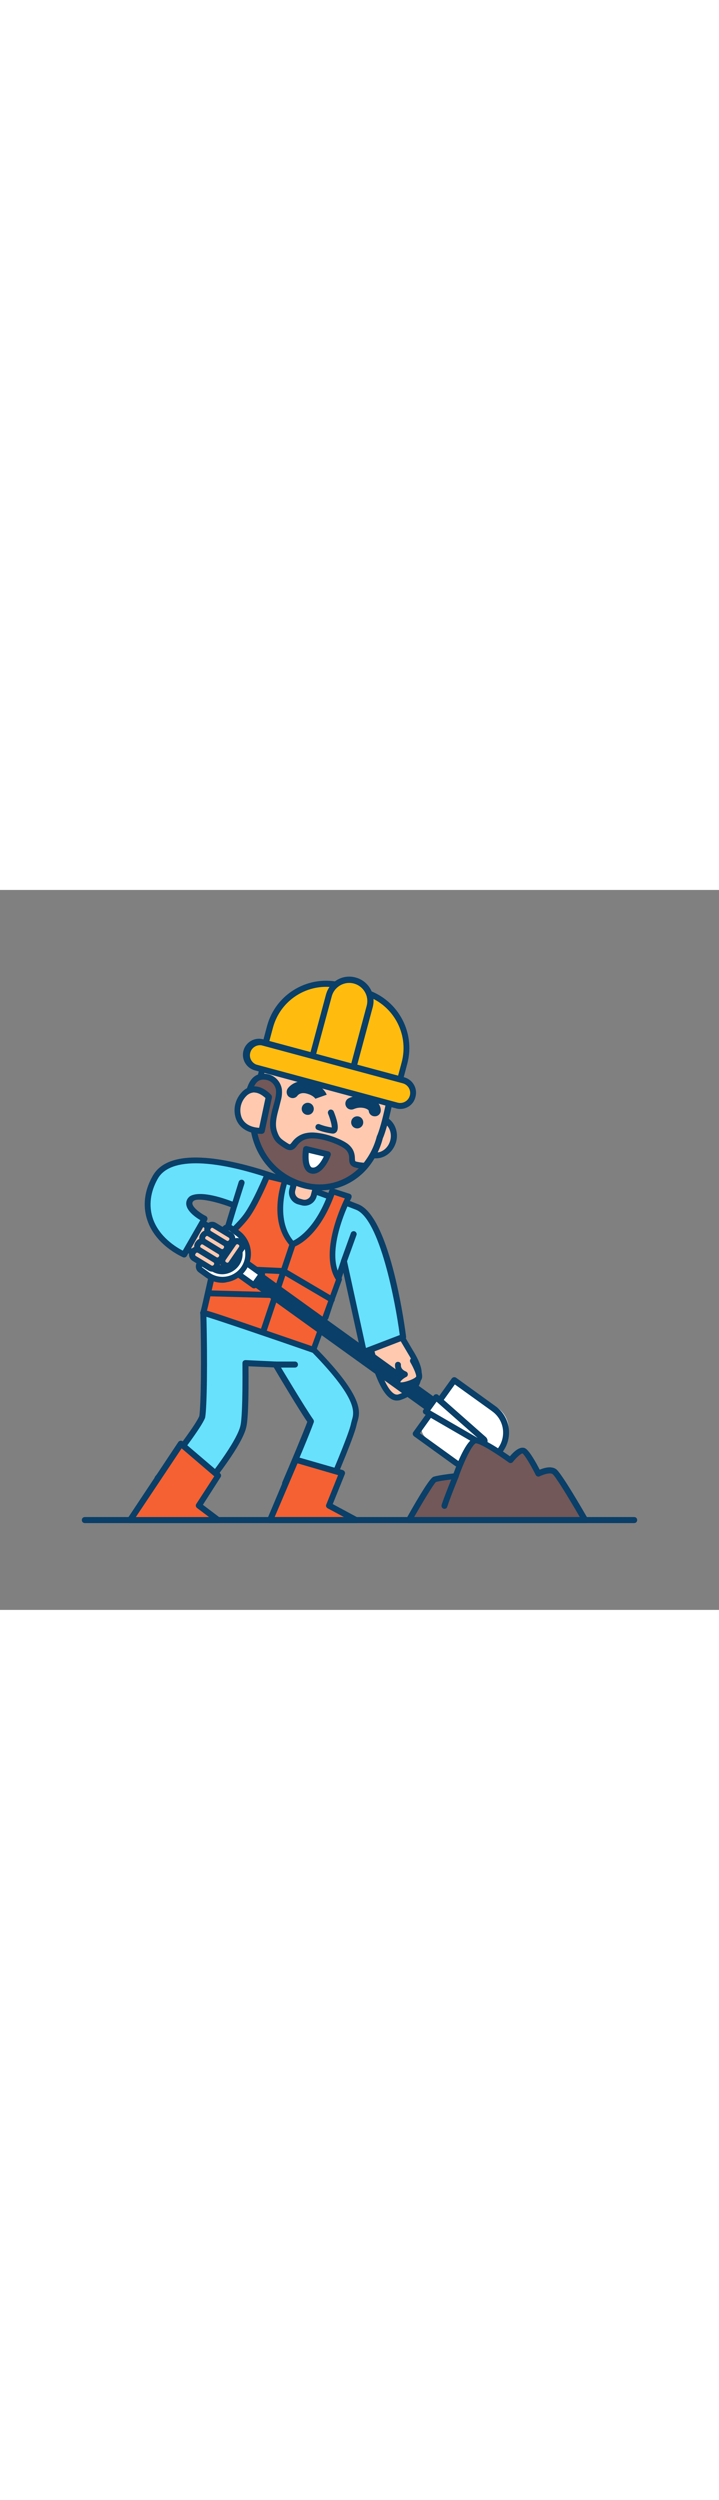 <svg version="1.1" id="Layer_1" xmlns="http://www.w3.org/2000/svg" xmlns:xlink="http://www.w3.org/1999/xlink" x="0px" y="0px" viewBox="0 0 500 500" style="width: 144px;" xml:space="preserve" data-imageid="under-constructions-31" imageName="Under Constructions" class="illustrations_image">
<rect x="0" y="0" width="500" height="500" fill="#808080" stroke="none"/>
<style type="text/css">
	.st0_under-constructions-31{fill:#FFC9B0;}
	.st1_under-constructions-31{fill:#093F68;}
	.st2_under-constructions-31{fill:#68E1FD;}
	.st3_under-constructions-31{fill:#725858;}
	.st4_under-constructions-31{fill:#FFFFFF;}
	.st5_under-constructions-31{fill:#FFBC0E;}
	.st6_under-constructions-31{fill:#F56132;}
	.st7_under-constructions-31{fill:none;}
</style>
<g id="character_under-constructions-31">
	<polygon class="st0_under-constructions-31" points="136.2,228.6 155.4,240.1 142.3,256.4 123.9,246.1 &#9;"/>
	<path class="st1_under-constructions-31" d="M142.3,258.4c-0.4,0-0.7-0.1-1-0.3l-18.4-10.3c-0.5-0.3-0.9-0.8-1-1.4c-0.1-0.6,0-1.2,0.3-1.7l12.4-17.4&#10;&#9;&#9;c0.6-0.9,1.8-1.1,2.8-0.6l19.2,11.5c0.5,0.3,0.9,0.8,1,1.4c0.1,0.6,0,1.2-0.4,1.7l-13.2,16.2C143.5,258.2,142.9,258.4,142.3,258.4z&#10;&#9;&#9; M126.9,245.4l14.8,8.3l10.5-13l-15.4-9.2L126.9,245.4z"/>
	<path class="st0_under-constructions-31" d="M276.6,305.9l8.8,15c0,0,5.4,8.4,5.7,13.6s-1.3,14-13.8,17.8c-12.2,3.7-21.2-40.9-21.2-40.9L276.6,305.9z"/>
	<path class="st1_under-constructions-31" d="M275.9,354.6c-1.4,0-2.8-0.4-4-1.2c-10.4-6.2-17.1-38-17.8-41.6c-0.2-1.1,0.4-2.1,1.5-2.4l20.5-5.5&#10;&#9;&#9;c0.9-0.2,1.9,0.2,2.3,1l8.8,15c0.2,0.3,5.7,8.8,6,14.6c0.3,5.6-1.3,15.6-15.3,19.9C277.3,354.5,276.6,354.6,275.9,354.6z&#10;&#9;&#9; M258.6,312.9c2.3,10.4,8.4,32.8,15.5,37c0.8,0.5,1.8,0.7,2.7,0.5c10.7-3.3,12.6-10.3,12.4-15.7c-0.2-3.9-4-10.4-5.4-12.6&#10;&#9;&#9;l-8.1-13.7L258.6,312.9z"/>
	<path class="st2_under-constructions-31 targetColor" d="M218.1,319.5l0.5-27.4l-48.9-5.1c0-0.8,0-1.6-0.1-2.4l-18,0.5l-1-0.1v0.1l-9.4,8.6c1,33.5,0.4,65.2-0.7,72.3&#10;&#9;&#9;c-2.2,6-17.8,26.7-31.1,42.7l22.5,18.8c15.6-18.6,34.6-43.3,37.2-55c1.3-6,1.6-24.5,1.4-43.8l21,1c0,0,19,31.8,24.5,39.5&#10;&#9;&#9;c-3.1,8.5-10.9,27.3-17.8,43.2l26.8,11.6c7.2-16.7,19.6-45.7,21-53C247.2,364.7,255.2,357.3,218.1,319.5z" style="fill: rgb(104, 225, 253);"/>
	<path class="st1_under-constructions-31" d="M132,429.5c-0.5,0-1-0.2-1.3-0.5l-22.5-18.8c-0.9-0.7-1-2-0.3-2.9c0,0,0,0,0,0c14.3-17.1,28.5-36.5,30.7-41.9&#10;&#9;&#9;c1.1-7.4,1.6-39.3,0.7-71.7c0-0.6,0.2-1.2,0.7-1.6l9.1-8.4c0.1-0.1,0.2-0.2,0.3-0.3c0.4-0.4,1-0.6,1.6-0.6l0.8,0.1l17.9-0.5&#10;&#9;&#9;c1.1,0,2.1,0.9,2.1,2v0.6l47,5c1.1,0.1,1.9,1,1.9,2.1l-0.5,26.5c33.4,34.2,30.3,44.2,28.3,50.9c-0.2,0.7-0.4,1.3-0.5,1.9&#10;&#9;&#9;c-1.4,7.1-12.2,32.9-21.1,53.4c-0.5,1.1-1.7,1.5-2.7,1.1c0,0,0,0,0,0l-26.8-11.7c-1.1-0.5-1.5-1.7-1.1-2.8&#10;&#9;&#9;c6.1-14.2,13.9-32.8,17.4-42c-5.6-8.1-20.2-32.5-23.3-37.8l-17.6-0.8c0.2,22.8-0.3,37-1.5,42.1c-2.1,9.7-14.8,28.5-37.6,55.9&#10;&#9;&#9;C133.2,429.3,132.6,429.5,132,429.5z M112.5,408.4l19.3,16.1c21-25.3,33.5-43.9,35.4-52.5c0.8-3.4,1.6-13.8,1.4-43.4&#10;&#9;&#9;c0-0.6,0.2-1.1,0.6-1.5c0.4-0.4,1-0.6,1.6-0.6l21,1c0.7,0,1.3,0.4,1.7,1c0.2,0.3,19,31.8,24.4,39.3c0.4,0.6,0.5,1.3,0.3,1.9&#10;&#9;&#9;c-3.1,8.5-10.8,26.9-17.1,41.4l23,10c11.8-27.2,19.1-45.6,20-50.6c0.2-0.8,0.4-1.5,0.6-2.3c1.6-5.4,4.4-14.4-27.9-47.4&#10;&#9;&#9;c-0.4-0.4-0.6-0.9-0.6-1.5l0.5-25.5l-47-4.9c-1-0.1-1.8-1-1.9-2v-0.3l-16,0.5h-0.2l-8.1,7.4c0.9,33.6,0.4,64.7-0.8,71.7&#10;&#9;&#9;c0,0.1-0.1,0.3-0.1,0.4C140.3,372.8,125.4,392.7,112.5,408.4L112.5,408.4z"/>
	<path class="st2_under-constructions-31 targetColor" d="M280.4,310.4c0,0-10.2-81.8-31.9-90.3c-23.5-9.2-50.1-18.3-50.1-18.3c-2.7-0.8-74.8-29.4-90.3-2.5&#10;&#9;&#9;c-7,12.2-5.9,22.6-3.7,29.1c5.4,16.2,21.9,23.8,23.8,24.6l14.2-24.8c-2.7-1.3-14.5-8.4-9.2-13.8c5.2-5.4,30,4.4,30,4.4l-16.4,54.3&#10;&#9;&#9;l79.8,23.4l12.8-38.9l13.8,63.1L280.4,310.4z" style="fill: rgb(104, 225, 253);"/>
	<path class="st1_under-constructions-31" d="M253.1,323c-0.3,0-0.7-0.1-1-0.2c-0.5-0.3-0.9-0.8-1.1-1.4l-12.2-55.6l-10.4,31.6c-0.3,1.1-1.5,1.7-2.6,1.4&#10;&#9;&#9;L146,275.3c-1.1-0.3-1.7-1.5-1.4-2.6l15.9-52.4c-10.9-4.1-23.5-6.8-26-4.2c-0.6,0.5-0.8,1.2-0.7,1.9c0.6,3.2,6.9,7.3,9.3,8.4&#10;&#9;&#9;c1,0.5,1.5,1.7,1,2.8c0,0.1-0.1,0.1-0.1,0.2l-14.1,24.8c-0.5,0.9-1.7,1.3-2.6,0.9c-2-0.9-19.3-8.8-24.9-25.9&#10;&#9;&#9;c-2.3-6.9-3.5-17.9,3.9-30.8c13.3-23.1,62.8-9.3,91.2,1l1.4,0.5c0.4,0.1,27,9.2,50.3,18.4c22.6,8.9,32.8,88.6,33.2,92&#10;&#9;&#9;c0.1,1-0.4,1.9-1.3,2.2l-27.3,10.5C253.6,322.9,253.3,323,253.1,323z M239.2,255.7h0.1c0.9,0.1,1.7,0.7,1.9,1.6l13.3,60.8l23.5-9&#10;&#9;&#9;c-3.1-23.5-14-80.5-30.4-87c-23.2-9.1-49.8-18.2-50-18.3s-0.7-0.2-1.6-0.6c-46.2-16.8-77.6-17.8-86.2-2.8&#10;&#9;&#9;c-6.6,11.6-5.6,21.3-3.6,27.5c4.3,13,16.3,20.2,20.9,22.6l12.2-21.2c-3.1-1.8-8.8-5.8-9.7-10.4c-0.4-2.1,0.3-4.2,1.8-5.6&#10;&#9;&#9;c1-1.1,7.5-5.9,32.3,3.9c1,0.4,1.6,1.5,1.2,2.6l-15.8,52.2l75.9,22.2l12.2-37C237.6,256.3,238.3,255.7,239.2,255.7L239.2,255.7z"/>
	<path class="st0_under-constructions-31" d="M205.4,199.8l15,3.9l0,0l-3.1,11.9c-0.4,1.7-2.2,2.7-3.8,2.3l-8.9-2.3c-1.7-0.4-2.7-2.2-2.3-3.8L205.4,199.8&#10;&#9;&#9;L205.4,199.8z"/>
	<path class="st1_under-constructions-31" d="M211.9,219.3c-0.7,0-1.5-0.1-2.2-0.3l0,0l-2.3-0.6c-4.6-1.2-7.4-5.9-6.2-10.5c0,0,0,0,0,0l2.2-8.6&#10;&#9;&#9;c0.3-1.1,1.4-1.8,2.5-1.5c0,0,0,0,0,0l15,3.9c1.1,0.3,1.8,1.4,1.5,2.5c0,0,0,0,0,0l-2.2,8.6C219.2,216.6,215.8,219.3,211.9,219.3&#10;&#9;&#9;L211.9,219.3z M210.7,215c1.2,0.3,2.4,0.1,3.4-0.5c1-0.6,1.8-1.6,2.1-2.8l1.7-6.6l-10.9-2.8l-1.7,6.6c-0.3,1.2-0.1,2.4,0.5,3.4&#10;&#9;&#9;c0.6,1,1.6,1.8,2.8,2.1L210.7,215z"/>
	<ellipse transform="matrix(0.25 -0.968 0.968 0.25 30.577 382.441)" class="st0_under-constructions-31" cx="262.2" cy="171.5" rx="13" ry="11.6"/>
	<path class="st1_under-constructions-31" d="M261.5,186.4c-1.1,0-2.1-0.1-3.1-0.4c-3.6-1-6.7-3.4-8.3-6.8c-3.6-7.2-1.3-15.9,5.3-20.5&#10;&#9;&#9;c3.1-2.1,6.9-2.8,10.6-1.9c7.3,1.9,11.6,10,9.5,18l0,0C273.6,181.8,267.8,186.4,261.5,186.4z M262.8,160.7c-1.8,0-3.6,0.6-5.1,1.6&#10;&#9;&#9;c-4.8,3.4-6.5,9.8-3.9,15.1c1.1,2.3,3.2,4,5.7,4.7c5.1,1.3,10.4-2.4,11.9-8.2l0,0c1.5-5.8-1.4-11.6-6.5-12.9&#10;&#9;&#9;C264.2,160.8,263.5,160.7,262.8,160.7z M273.4,174.4L273.4,174.4z"/>
	<path class="st0_under-constructions-31" d="M187.2,108.7c-4,12.4-10.5,34.2-9.6,46.7c1.7,21.5,14.6,44.8,33.9,49.8c15.5,4.3,32.1-1,42.4-13.4&#10;&#9;&#9;c4.8-5.8,8.3-12.6,10.1-19.9c0,0,2.6-4.8,6.8-25.2s6.1-31-30.8-47.2C211.5,87,191.2,96.3,187.2,108.7z"/>
	<path class="st1_under-constructions-31" d="M222.5,208.6c-3.9,0-7.8-0.5-11.5-1.5c-15.9-4.2-33.2-23.2-35.4-51.6c-0.7-9.4,2.4-25,9.7-47.5&#10;&#9;&#9;c1.8-5.6,6.4-10.4,13-13.3s21-6.6,42.7,2.8c38.7,16.9,36.2,29.2,32.1,49.5c-3.7,18.1-6.3,24.2-6.9,25.5&#10;&#9;&#9;c-1.9,7.5-5.5,14.6-10.5,20.6C247.4,202.9,235.3,208.7,222.5,208.6z M214.4,95.6c-5-0.1-9.9,0.9-14.5,2.8&#10;&#9;&#9;c-5.5,2.5-9.2,6.3-10.7,10.8c-2.6,8.1-10.5,32.7-9.5,45.9c1.5,19.6,13.4,43,32.3,47.9c14.8,4,30.5-0.9,40.3-12.7&#10;&#9;&#9;c4.6-5.6,7.9-12.1,9.7-19.1c0-0.2,0.1-0.3,0.2-0.5c0,0,2.6-5.1,6.6-24.6c4.1-20.1,6-29.3-29.6-44.8C231.4,97.8,223,95.8,214.4,95.6&#10;&#9;&#9;L214.4,95.6z"/>
	<path class="st3_under-constructions-31" d="M240.1,177.5c-4.6-3-18.1-8.3-26.3-6.6c-10.7,2.2-8.2,11.1-15,6.6c-4.7-3.1-6.1-4-7.9-9.4&#10;&#9;&#9;c-2.4-7.1,1-14.9,2.5-21.9c0.7-2.5,1-5,0.7-7.6c-0.7-4.2-3.8-7.5-7.9-8.6c-14.1-3.3-13.8,17-14.9,25.6l6.1,1.6l-1.4,4.9&#10;&#9;&#9;c1.7,21.5,16.3,38.1,35.6,43.1c15.5,4.3,32.1-1,42.4-13.4c-1.9-0.1-3.9-0.4-5.8-0.8c-5.4-1.2-1.4-5.1-4.7-10.1&#10;&#9;&#9;C242.5,179.5,241.4,178.4,240.1,177.5z"/>
	<path class="st1_under-constructions-31" d="M222.5,208.6c-3.9,0-7.8-0.5-11.5-1.5c-20.9-5.4-35.5-23-37.2-44.9c0-0.3,0-0.5,0.1-0.8l0.8-2.8l-4-1&#10;&#9;&#9;c-1-0.3-1.7-1.3-1.6-2.3c0.1-1.1,0.3-2.5,0.4-4c0.7-7.5,1.7-17.7,7.6-21.9c2.6-1.8,5.8-2.3,9.5-1.4c4.9,1.2,8.6,5.3,9.4,10.3&#10;&#9;&#9;c0.3,2.8,0,5.6-0.8,8.3c-0.4,1.6-0.8,3.2-1.2,4.8c-1.5,5.4-3,11-1.4,16c1.6,4.7,2.5,5.3,6.9,8.2l0.2,0.1c2,1.3,1.9,1.3,3.4-0.6&#10;&#9;&#9;c2.4-3.3,6-5.6,10-6.3c8.7-1.8,22.8,3.5,27.8,6.9l0,0c1.6,1,2.9,2.3,4,3.9c1.3,2,1.9,4.4,1.9,6.8c0.1,2.1,0.1,2.1,1.6,2.4&#10;&#9;&#9;c1.8,0.4,3.7,0.6,5.5,0.7c0.8,0.1,1.5,0.6,1.8,1.3c0.3,0.7,0.2,1.6-0.3,2.1C247.4,202.9,235.3,208.6,222.5,208.6z M178,162.3&#10;&#9;&#9;c1.7,19.9,15,35.9,34,40.8c13.4,3.7,27.6-0.1,37.5-9.8c-0.7-0.1-1.3-0.2-1.9-0.4c-4.7-1-4.8-4.1-4.8-6.4c0.1-1.7-0.3-3.3-1.2-4.7&#10;&#9;&#9;c-0.7-1.1-1.7-2-2.8-2.7l0,0c-4.6-3.1-17.5-7.8-24.7-6.3c-3.1,0.5-5.8,2.3-7.6,4.9c-1.6,2-3.9,4.8-9,1.4l-0.2-0.1&#10;&#9;&#9;c-4.6-3.1-6.6-4.4-8.6-10.4s-0.3-12.6,1.3-18.4c0.4-1.6,0.9-3.1,1.2-4.6c0.6-2.2,0.9-4.5,0.7-6.8c-0.6-3.3-3-6-6.3-6.8&#10;&#9;&#9;c-2.5-0.6-4.5-0.3-6.1,0.8c-4.4,3.1-5.3,12.6-5.9,18.9c-0.1,0.8-0.1,1.6-0.2,2.3l4.3,1.1c1.1,0.3,1.8,1.4,1.5,2.5c0,0,0,0.1,0,0.1&#10;&#9;&#9;L178,162.3z"/>
	<ellipse transform="matrix(0.25 -0.968 0.968 0.25 13.342 321.257)" class="st1_under-constructions-31" cx="214.1" cy="152" rx="4.2" ry="4.2"/>
	<circle class="st1_under-constructions-31" cx="248.4" cy="161.4" r="4.2"/>
	<path class="st1_under-constructions-31" d="M231.3,169.2H231c-3.5-0.5-7-1.3-10.3-2.6c-1.1-0.4-1.6-1.6-1.2-2.7c0.4-1.1,1.6-1.6,2.7-1.2l0,0&#10;&#9;&#9;c2.7,1.1,5.6,1.8,8.5,2.3c0.1-1.6-1-5.8-2.5-9.5c-0.5-1,0-2.3,1-2.8c1-0.5,2.3,0,2.8,1c0,0.1,0.1,0.1,0.1,0.2c1.6,4,4.1,11.1,2,14&#10;&#9;&#9;C233.4,168.8,232.4,169.3,231.3,169.2z"/>
	<path class="st1_under-constructions-31" d="M219.3,145c0,0-1.2-2.3-6.1-3.6c-4.1-1.1-6,1-6.3,1.4c-1.3,1.9-3.9,2.3-5.7,1c0,0,0,0-0.1,0&#10;&#9;&#9;c-1.9-1.3-2.3-4-1-5.9c0,0,0,0,0,0c1.9-2.7,7.3-6.7,15.2-4.6c9.4,2.5,11.6,8.2,11.9,8.9L219.3,145z"/>
	<path class="st1_under-constructions-31" d="M260.6,157.2L260.6,157.2c-2.3,0-4-1.7-4.2-3.9c-0.1-0.4-0.8-1.1-2.7-1.7c-2.5-0.7-5.1-0.5-7.5,0.5&#10;&#9;&#9;c-2.1,1-4.6,0.2-5.6-1.9c-1-2-0.2-4.5,1.8-5.5c4.3-2.1,9.2-2.4,13.8-1.1c6.9,2.1,8.7,7,8.6,9.5&#10;&#9;&#9;C264.8,155.4,262.9,157.3,260.6,157.2z M256.4,153L256.4,153z"/>
	<path class="st0_under-constructions-31" d="M187,143.7c0,0-8.8-10.2-17.1-2.1s-6.9,25.8,12.1,25.6L187,143.7z"/>
	<path class="st1_under-constructions-31" d="M181.8,169.4c-8.6,0-14.9-3.6-17.5-9.9c-2.6-6.7-0.9-14.3,4.2-19.4c2.3-2.4,5.5-3.8,8.9-3.7&#10;&#9;&#9;c6.2,0.3,11,5.7,11.2,6c0.4,0.5,0.6,1.2,0.5,1.8l-5,23.5c-0.2,0.9-1,1.6-2,1.7L181.8,169.4z M176.8,140.6c-2.1,0.1-4.1,1-5.5,2.5&#10;&#9;&#9;c-3.9,3.9-5.2,9.6-3.3,14.8c1.8,4.4,6.1,6.9,12.2,7.3l4.4-20.7c-1.3-1.2-4.3-3.7-7.6-3.8L176.8,140.6z"/>
	<path class="st4_under-constructions-31" d="M212.8,180l15.2,3.7c0,0-4.6,12-11,11.2S212.8,180,212.8,180z"/>
	<path class="st1_under-constructions-31" d="M217.7,197.1c-0.3,0-0.6,0-0.9-0.1c-1.7-0.2-3.2-1.1-4.2-2.5c-3.4-4.5-2-13.8-1.8-14.9&#10;&#9;&#9;c0.1-0.6,0.4-1.1,0.9-1.4c0.5-0.3,1.1-0.4,1.6-0.3l15.2,3.7c1.1,0.3,1.8,1.4,1.5,2.5c0,0.1,0,0.2-0.1,0.3&#10;&#9;&#9;C229.5,185.8,225,197.1,217.7,197.1z M214.7,182.6c-0.3,3.3-0.1,7.6,1.3,9.4c0.3,0.5,0.8,0.8,1.4,0.8c3.1,0.4,6.2-4.4,7.8-7.7&#10;&#9;&#9;L214.7,182.6z"/>
	<path class="st5_under-constructions-31" d="M278.3,131.6l-93.6-25.2l0,0l3.2-12c5.7-21.2,27.5-33.7,48.7-28l0,0l16.9,4.5c21.2,5.7,33.7,27.5,28,48.7l0,0&#10;&#9;&#9;L278.3,131.6L278.3,131.6z"/>
	<path class="st1_under-constructions-31" d="M278.3,133.7c-0.2,0-0.4,0-0.5-0.1l-93.6-25.2c-1.1-0.3-1.8-1.5-1.5-2.6l3-11.3c6.1-22.7,29.5-36.1,52.1-30&#10;&#9;&#9;l15.4,4.2c22.7,6.1,36.1,29.5,30,52.1l-3,11.3C280.1,133.1,279.3,133.7,278.3,133.7L278.3,133.7z M187.3,105l89.5,24.1l2.5-9.3&#10;&#9;&#9;c5.5-20.4-6.6-41.5-27.1-47l0,0l-15.4-4.2c-20.5-5.5-41.5,6.6-47,27.1L187.3,105z"/>
	<path class="st5_under-constructions-31" d="M280.5,151l-107.3-28.9c-2.3-0.6-3.7-3-3.1-5.3l2.5-9.1c0.6-2.3,3-3.7,5.3-3.1l107.3,28.9&#10;&#9;&#9;c2.3,0.6,3.7,3,3.1,5.3l-2.5,9.1C285.2,150.2,282.8,151.6,280.5,151z"/>
	<path class="st1_under-constructions-31" d="M278.3,152.1c-1,0-2-0.1-2.9-0.4l-98.2-26.4l0,0c-5.9-1.6-9.5-7.7-7.9-13.7c1.6-5.9,7.7-9.5,13.6-7.9&#10;&#9;&#9;l98.2,26.4c5.9,1.6,9.5,7.7,7.8,13.7C287.7,148.8,283.3,152.1,278.3,152.1L278.3,152.1z M178.3,121.3l98.2,26.4&#10;&#9;&#9;c3.7,1,7.5-1.2,8.5-4.9c1-3.7-1.2-7.5-4.9-8.5l-98.2-26.4c-3.8-0.6-7.4,2-8,5.8C173.3,116.9,175.2,120.1,178.3,121.3L178.3,121.3z"/>
	<path class="st5_under-constructions-31" d="M245.8,122.9l-28.4-7.6l0,0l11.6-42.9c2-7.3,9.5-11.6,16.8-9.7l1.9,0.5c7.3,2,11.6,9.5,9.7,16.8L245.8,122.9&#10;&#9;&#9;L245.8,122.9z"/>
	<path class="st1_under-constructions-31" d="M245.8,125c-0.2,0-0.4,0-0.5-0.1l-28.4-7.7c-0.5-0.1-1-0.5-1.3-1c-0.3-0.5-0.4-1.1-0.2-1.6l11.3-42&#10;&#9;&#9;c2.4-8.9,11.6-14.3,20.6-11.8l-0.6,2l0.6-2c9,2.4,14.3,11.6,11.9,20.6c0,0,0,0,0,0l-11.3,42C247.5,124.3,246.7,125,245.8,125z&#10;&#9;&#9; M219.9,113.8l24.4,6.6l10.7-40c1.8-6.7-2.2-13.6-8.9-15.4l0,0c-6.7-1.8-13.6,2.2-15.4,8.9c0,0,0,0,0,0L219.9,113.8z"/>
	<path class="st6_under-constructions-31" d="M203.5,246.1c0,0,16.7-5.1,27.7-36.9l11.5,3.8c0,0-20.1,38.4-6.7,57.4l-17.9,49.1c0,0-77-26.6-76.8-25.8&#10;&#9;&#9;s10.9-48.3,10.9-48.3s12.7-10.2,19.1-18.9s14.4-27.8,14.4-27.8l12.6,3.1C198.3,201.8,188.1,229.3,203.5,246.1z"/>
	<path class="st1_under-constructions-31" d="M218.1,321.5c-0.2,0-0.5,0-0.7-0.1c-28.5-9.9-71.7-24.6-76.1-25.6l0,0c-1.2,0-2.1-0.9-2.1-2.1&#10;&#9;&#9;c0-0.4,0.1-0.7,0.3-1c0.9-3.1,6.8-30,10.6-47.7c0.1-0.5,0.4-0.9,0.7-1.2c0.1-0.1,12.6-10.1,18.8-18.5s14-27.2,14.1-27.4&#10;&#9;&#9;c0.4-1,1.4-1.5,2.4-1.2l12.6,3.1c1.1,0.3,1.8,1.4,1.5,2.5c0,0.1,0,0.2-0.1,0.2c-0.1,0.2-9.2,25.4,3.8,41.1&#10;&#9;&#9;c3.9-1.9,16.4-9.7,25.1-35c0.4-1.1,1.5-1.7,2.6-1.3l11.5,3.7c0.6,0.2,1.1,0.6,1.3,1.2c0.2,0.6,0.2,1.2-0.1,1.8&#10;&#9;&#9;c-0.2,0.4-19.4,37.5-6.9,55.3c0.4,0.6,0.5,1.3,0.2,1.9l-17.9,49.1C219.7,321,219,321.5,218.1,321.5z M143.9,292.2&#10;&#9;&#9;c4.3,1.1,14,4.4,36.7,12.2c15.5,5.3,30.9,10.6,36.2,12.4l16.8-46.1c-11.1-17.5,2.1-48,6.2-56.5l-7.3-2.4&#10;&#9;&#9;c-11.2,30.7-27.7,36-28.4,36.2c-0.8,0.2-1.6,0-2.1-0.6c-13.7-14.9-8.5-37.1-6.3-44.2l-8.7-2.1c-2.1,4.9-8.4,19.2-13.9,26.6&#10;&#9;&#9;c-5.8,7.8-16.3,16.7-18.9,18.8c-0.6,2.8-2.8,13.1-5.1,23.4C146.2,282.5,144.8,288.9,143.9,292.2z"/>
	<path class="st1_under-constructions-31" d="M230.8,286.6c-0.4,0-0.7-0.1-1.1-0.3l-33.2-19.5l-47.4-2.2c-1.2,0-2-1-2-2.2c0,0,0,0,0,0c0.1-1.2,1-2,2.2-2&#10;&#9;&#9;l47.9,2.2c0.4,0,0.7,0.1,1,0.3l33.6,19.8c1,0.6,1.3,1.9,0.7,2.9C232.2,286.2,231.6,286.6,230.8,286.6L230.8,286.6z"/>
	<path class="st1_under-constructions-31" d="M224.8,303.2c-0.4,0-0.7-0.1-1.1-0.3l-33.1-19.5l-44.9-1.2c-1.1,0-2-1-2-2.1c0.1-1.1,1-2,2.1-2l45.4,1.2&#10;&#9;&#9;c0.4,0,0.7,0.1,1,0.3l33.6,19.8c1,0.6,1.3,1.9,0.7,2.9C226.3,302.9,225.6,303.2,224.8,303.2L224.8,303.2z"/>
	<path class="st1_under-constructions-31" d="M183.1,308.6c-0.2,0-0.5,0-0.7-0.1c-1.1-0.4-1.7-1.6-1.3-2.6c0,0,0,0,0,0l20.4-60.5c0.4-1.1,1.6-1.7,2.7-1.3&#10;&#9;&#9;s1.7,1.6,1.3,2.7l-20.4,60.5C184.8,308.1,184,308.7,183.1,308.6z"/>
	<path class="st4_under-constructions-31" d="M323.2,343.3l23.1,16.6c7.9,5.7,9.8,16.7,4.1,24.6l0,0l-6.1,8.5c-5.7,8-16.7,9.8-24.6,4.2c0,0,0,0-0.1,0&#10;&#9;&#9;l-23.1-16.6c-3.6-2.6-4.4-7.5-1.8-11.1l17.4-24.3C314.6,341.6,319.6,340.8,323.2,343.3z"/>
	<path class="st1_under-constructions-31" d="M328.5,403.5c-4.7,0-9.2-1.5-13-4.2l-27.6-19.9c-0.9-0.7-1.2-2-0.5-2.9c0,0,0,0,0,0l26.8-37.3&#10;&#9;&#9;c0.7-0.9,2-1.1,2.9-0.5l27.6,19.9c10,7.2,12.3,21.2,5.1,31.3l-3.1,4.3C342.5,400.1,335.7,403.6,328.5,403.5z M292,377.3l25.9,18.7&#10;&#9;&#9;c8.2,5.9,19.5,4,25.4-4.1l3.1-4.3c5.9-8.2,4.1-19.6-4.1-25.5c0,0-0.1,0-0.1-0.1l-25.9-18.6L292,377.3z"/>
	
		<rect x="242.7" y="235.7" transform="matrix(0.584 -0.812 0.812 0.584 -156.235 332.366)" class="st1_under-constructions-31" width="6.7" height="165.9"/>
	<path class="st1_under-constructions-31" d="M311.4,371.8c-0.4,0-0.9-0.1-1.2-0.4l-134.7-96.8c-0.9-0.7-1.1-2-0.5-2.9l3.9-5.5c0.3-0.5,0.8-0.8,1.4-0.8&#10;&#9;&#9;c0.5-0.1,1.1,0,1.6,0.4l134.6,96.8c0.9,0.7,1.1,2,0.5,2.9l-3.9,5.5c-0.3,0.5-0.8,0.8-1.4,0.8L311.4,371.8z M179.7,272.4l131.2,94.4&#10;&#9;&#9;l1.5-2.1l-131.2-94.4L179.7,272.4z"/>
	<path class="st4_under-constructions-31" d="M334.4,384.3l-38.2-22.1l7.1-9.9l33.1,29.2c0.7,0.6,0.8,1.7,0.2,2.4C336,384.5,335.1,384.7,334.4,384.3z"/>
	<path class="st1_under-constructions-31" d="M335.2,386.6c-0.7,0-1.4-0.2-1.9-0.5L295.1,364c-0.5-0.3-0.9-0.8-1-1.4c-0.1-0.6,0-1.2,0.4-1.6l7.1-9.9&#10;&#9;&#9;c0.3-0.5,0.9-0.8,1.5-0.9c0.6-0.1,1.2,0.1,1.6,0.5l33.1,29.2c1.6,1.4,1.7,3.8,0.3,5.4C337.3,386.1,336.3,386.6,335.2,386.6z&#10;&#9;&#9; M335.4,382.5l-1,1.8L335.4,382.5z M299.2,361.5l33,19.1l-28.6-25.2L299.2,361.5z"/>
	<polyline class="st4_under-constructions-31" points="163.2,265 176.6,274.6 182.3,266.7 168.9,257.1 &#9;"/>
	<path class="st1_under-constructions-31" d="M176.6,276.7c-0.4,0-0.9-0.1-1.2-0.4l-13.4-9.6c-1-0.6-1.2-1.9-0.6-2.9c0.6-1,1.9-1.2,2.9-0.6&#10;&#9;&#9;c0,0,0.1,0.1,0.1,0.1l11.7,8.4l3.2-4.5l-11.7-8.4c-1-0.6-1.2-1.9-0.6-2.9c0.6-1,1.9-1.2,2.9-0.6c0,0,0.1,0.1,0.1,0.1l13.4,9.6&#10;&#9;&#9;c1,0.6,1.2,1.9,0.6,2.9c0,0-0.1,0.1-0.1,0.1l-5.7,7.9c-0.3,0.5-0.8,0.8-1.4,0.8C176.9,276.7,176.7,276.7,176.6,276.7z"/>
	<path class="st4_under-constructions-31" d="M144.2,267.4l-4.7-3.4c-1.3-1-1.6-2.8-0.7-4.2l17.4-24.2c1-1.3,2.8-1.6,4.2-0.7l4.6,3.3&#10;&#9;&#9;c7.9,5.9,9.5,17.2,3.5,25.1C162.9,271,152.1,272.8,144.2,267.4L144.2,267.4z M145.4,260.9l2.2,1.6c5.4,3.7,12.9,2.3,16.6-3.1&#10;&#9;&#9;c3.6-5.3,2.4-12.4-2.7-16.2l-2.2-1.6L145.4,260.9z"/>
	<path class="st1_under-constructions-31" d="M154.6,272.8c-4.2,0-8.2-1.3-11.6-3.8l-4.7-3.4c-2.3-1.6-2.8-4.8-1.2-7.1c0,0,0,0,0,0l17.4-24.2&#10;&#9;&#9;c1.6-2.3,4.8-2.8,7.1-1.2l4.6,3.4c9,6.5,11,19,4.5,27.9c-3.1,4.3-7.8,7.2-13,8C156.8,272.7,155.7,272.8,154.6,272.8z M158.7,236.5&#10;&#9;&#9;c-0.3,0-0.6,0.1-0.7,0.4l-17.4,24.2c-0.3,0.4-0.2,1,0.2,1.2c0,0,0,0,0,0l4.7,3.4l0,0c7.1,5.1,17,3.5,22.1-3.6&#10;&#9;&#9;c5.1-7.1,3.5-17-3.6-22.1l-4.6-3.4C159.1,236.5,158.9,236.5,158.7,236.5L158.7,236.5z M154.6,266.9c-2.9,0-5.8-0.9-8.1-2.6&#10;&#9;&#9;l-2.2-1.6c-0.5-0.3-0.8-0.8-0.8-1.4c-0.1-0.5,0-1.1,0.4-1.6l13.9-19.4c0.7-0.9,2-1.1,2.9-0.5c0,0,0,0,0,0l2.2,1.6&#10;&#9;&#9;c6.3,4.5,7.7,13.3,3.2,19.5c0,0,0,0,0,0C163.3,264.7,159.1,266.8,154.6,266.9L154.6,266.9z M148.4,260.4l0.5,0.4&#10;&#9;&#9;c4.4,3.2,10.6,2.2,13.8-2.2s2.2-10.6-2.2-13.8l0,0l-0.5-0.4L148.4,260.4z"/>
	<path class="st0_under-constructions-31" d="M147.7,232.1l13.7,8.4c0.7,0.4,0.9,1.3,0.5,2l-2,3.2c-0.4,0.7-1.3,0.9-2,0.5l-13.7-8.4c-0.7-0.4-0.9-1.3-0.5-2&#10;&#9;&#9;l2-3.2C146.1,231.9,147,231.6,147.7,232.1z"/>
	<path class="st1_under-constructions-31" d="M158.2,247.9c-1,0-1.9-0.3-2.7-0.8l0,0l-11-6.7c-2.4-1.5-3.2-4.7-1.7-7.1c0,0,0,0,0,0l0.3-0.4&#10;&#9;&#9;c1.5-2.4,4.7-3.2,7.1-1.7c0,0,0,0,0,0l11,6.7c2.4,1.5,3.2,4.7,1.7,7.1l-0.3,0.4C161.7,247,160,247.9,158.2,247.9z M157.7,243.6&#10;&#9;&#9;c0.5,0.3,1.1,0.2,1.4-0.3c0,0,0,0,0,0l0.3-0.4c0.1-0.2,0.2-0.5,0.1-0.8c-0.1-0.3-0.2-0.5-0.4-0.6l-11-6.7c-0.5-0.3-1.1-0.2-1.4,0.3&#10;&#9;&#9;c0,0,0,0,0,0l-0.3,0.4c-0.1,0.2-0.2,0.5-0.1,0.8c0.1,0.3,0.2,0.5,0.4,0.6L157.7,243.6z"/>
	<path class="st0_under-constructions-31" d="M168.9,247.7l-9.2,13.2c-0.5,0.7-1.4,0.8-2.1,0.4l-3.1-2.1c-0.7-0.5-0.8-1.4-0.4-2.1l9.2-13.2&#10;&#9;&#9;c0.5-0.7,1.4-0.8,2.1-0.4l3.1,2.1C169.2,246.1,169.4,247,168.9,247.7z"/>
	<path class="st1_under-constructions-31" d="M158.1,263c-1.1,0-2.1-0.3-2.9-0.9l-0.4-0.3c-1.1-0.8-1.9-2-2.2-3.3c-0.3-1.4,0-2.8,0.8-3.9l7.3-10.6&#10;&#9;&#9;c1.6-2.4,4.8-3,7.2-1.3c0,0,0,0,0.1,0l0.4,0.3c2.4,1.6,3,4.9,1.3,7.2c0,0,0,0,0,0l-7.3,10.6C161.5,262.2,159.9,263,158.1,263&#10;&#9;&#9;L158.1,263z M165,246c-0.3,0-0.6,0.2-0.8,0.4l-7.3,10.6l0,0c-0.2,0.2-0.2,0.5-0.2,0.8c0,0.3,0.2,0.5,0.4,0.6l0.4,0.3&#10;&#9;&#9;c0.5,0.3,1.1,0.2,1.4-0.2c0,0,0,0,0,0l7.3-10.6c0.2-0.2,0.2-0.5,0.2-0.8c0-0.3-0.2-0.5-0.4-0.6l-0.4-0.3&#10;&#9;&#9;C165.4,246.1,165.2,246,165,246z M155.1,255.8L155.1,255.8z"/>
	<path class="st0_under-constructions-31" d="M144.2,237.8l13.7,8.4c0.7,0.4,0.9,1.3,0.5,2l-2,3.2c-0.4,0.7-1.3,0.9-2,0.5l-13.7-8.4c-0.7-0.4-0.9-1.3-0.5-2&#10;&#9;&#9;l2-3.2C142.6,237.6,143.5,237.4,144.2,237.8z"/>
	<path class="st1_under-constructions-31" d="M154.6,253.7c-1,0-1.9-0.3-2.7-0.8l-10.9-6.7c-2.4-1.5-3.2-4.7-1.7-7.1c0,0,0,0,0,0l0.3-0.4&#10;&#9;&#9;c1.5-2.4,4.7-3.2,7.1-1.7l11,6.7c2.4,1.5,3.2,4.7,1.7,7.1l-0.3,0.4c-0.7,1.2-1.9,2-3.2,2.3C155.5,253.6,155.1,253.7,154.6,253.7z&#10;&#9;&#9; M144,240.3c-0.4,0-0.7,0.2-0.9,0.5l-0.3,0.4c-0.1,0.2-0.2,0.5-0.1,0.8c0.1,0.3,0.2,0.5,0.4,0.6l10.9,6.7l0,0&#10;&#9;&#9;c0.2,0.1,0.5,0.2,0.8,0.1c0.3-0.1,0.5-0.2,0.6-0.5l0.3-0.4c0.1-0.2,0.2-0.5,0.1-0.8c-0.1-0.3-0.2-0.5-0.4-0.6l-11-6.7&#10;&#9;&#9;C144.3,240.3,144.2,240.3,144,240.3z"/>
	<path class="st0_under-constructions-31" d="M140.7,243.5l13.7,8.4c0.7,0.4,0.9,1.3,0.5,2l-2,3.2c-0.4,0.7-1.3,0.9-2,0.5l-13.7-8.4c-0.7-0.4-0.9-1.3-0.5-2&#10;&#9;&#9;l2-3.2C139.1,243.3,140,243.1,140.7,243.5z"/>
	<path class="st1_under-constructions-31" d="M151.1,259.4c-1,0-1.9-0.3-2.7-0.8l0,0l-10.9-6.7c-2.4-1.5-3.2-4.7-1.7-7.1l0.3-0.4c1.5-2.4,4.7-3.2,7.1-1.7&#10;&#9;&#9;c0,0,0,0,0,0l10.9,6.7c2.4,1.5,3.2,4.7,1.7,7.1l-0.3,0.4C154.6,258.5,152.9,259.4,151.1,259.4z M150.6,255.1&#10;&#9;&#9;c0.5,0.3,1.1,0.1,1.4-0.3c0,0,0,0,0,0l0.3-0.4c0.3-0.5,0.1-1.1-0.3-1.4c0,0,0,0,0,0l-10.9-6.7c-0.5-0.3-1.1-0.2-1.4,0.3&#10;&#9;&#9;c0,0,0,0,0,0l-0.3,0.4c-0.3,0.5-0.2,1.1,0.3,1.4c0,0,0,0,0,0L150.6,255.1z"/>
	<path class="st0_under-constructions-31" d="M137.2,249.3l13.7,8.4c0.7,0.4,0.9,1.3,0.5,2l-2,3.2c-0.4,0.7-1.3,0.9-2,0.5l-13.7-8.4c-0.7-0.4-0.9-1.3-0.5-2&#10;&#9;&#9;l2-3.2C135.6,249.1,136.5,248.8,137.2,249.3z"/>
	<path class="st1_under-constructions-31" d="M147.6,265.1c-1,0-1.9-0.3-2.7-0.8l0,0l-11-6.7c-2.4-1.5-3.2-4.7-1.7-7.1c0,0,0,0,0,0l0.3-0.4&#10;&#9;&#9;c1.5-2.4,4.7-3.2,7.1-1.7l11,6.7c1.2,0.7,2,1.9,2.3,3.2c0.3,1.3,0.1,2.8-0.6,3.9l-0.3,0.4C151.1,264.2,149.4,265.1,147.6,265.1z&#10;&#9;&#9; M147.1,260.8c0.5,0.3,1.1,0.1,1.4-0.3c0,0,0,0,0,0l0.3-0.4c0.1-0.2,0.2-0.5,0.1-0.8c-0.1-0.3-0.2-0.5-0.4-0.6l-10.9-6.7&#10;&#9;&#9;c-0.2-0.1-0.5-0.2-0.8-0.1c-0.3,0.1-0.5,0.2-0.6,0.5l-0.3,0.4c-0.3,0.5-0.2,1.1,0.3,1.4c0,0,0,0,0,0L147.1,260.8z"/>
	<path class="st0_under-constructions-31" d="M287.1,327c0,0,5.8,9.5,4,12.2s-12.5,6.4-14.3,4.1c-2.4-3.2,4.7-6.9,4.7-6.9s-5.1-1.8-4.8-6.6"/>
	<path class="st1_under-constructions-31" d="M279,346.1c-1.5,0.1-2.9-0.4-3.9-1.5c-0.8-1-1.1-2.4-0.8-3.7c0.6-1.8,1.7-3.4,3.3-4.5c-2-1.7-3.1-4.2-2.9-6.8&#10;&#9;&#9;c0.1-1.2,1.1-2,2.2-1.9c1.2,0.1,2,1.1,1.9,2.2c-0.2,3.2,3.2,4.4,3.4,4.5c1.1,0.4,1.7,1.6,1.3,2.7c-0.2,0.5-0.5,0.9-1,1.1&#10;&#9;&#9;c-1.8,0.9-3.9,2.6-4.1,3.6c0,0,0,0,0,0.1c2,0.5,9.8-2.1,11-3.9c0.3-1.1-1.6-5.8-4-9.9c-0.6-1-0.3-2.3,0.7-2.9s2.3-0.3,2.9,0.7&#10;&#9;&#9;c2.4,4,6.1,11.1,3.9,14.4c-1.9,2.8-9.3,5.6-13.5,5.7L279,346.1z"/>
	<path class="st1_under-constructions-31" d="M239.2,259.9c-0.2,0-0.5,0-0.7-0.1c-1.1-0.4-1.6-1.6-1.3-2.7l6.8-18.8c0.4-1.1,1.6-1.6,2.7-1.2&#10;&#9;&#9;c1,0.4,1.6,1.6,1.2,2.6l-6.8,18.8C240.9,259.3,240.1,259.9,239.2,259.9z"/>
	<line class="st7_under-constructions-31" x1="163.1" y1="219" x2="168" y2="203.3"/>
	<path class="st1_under-constructions-31" d="M163.1,221.1c-0.2,0-0.4,0-0.6-0.1c-1.1-0.3-1.7-1.5-1.4-2.6l4.9-15.7c0.3-1.1,1.5-1.7,2.6-1.4&#10;&#9;&#9;c1.1,0.3,1.7,1.5,1.4,2.6l-5,15.7C164.7,220.5,164,221.1,163.1,221.1z"/>
	<path class="st1_under-constructions-31" d="M205.1,331.7h-13.6c-1.2,0-2.1-0.9-2.1-2.1c0-1.2,0.9-2.1,2.1-2.1h13.6c1.2,0,2.1,0.9,2.1,2.1&#10;&#9;&#9;S206.3,331.7,205.1,331.7C205.1,331.7,205.1,331.7,205.1,331.7z"/>
	<polygon class="st6_under-constructions-31" points="151.7,406.7 125.8,384.5 90.5,437.6 151.7,437.6 138.3,427.4 &#9;"/>
	<path class="st1_under-constructions-31" d="M151.7,439.7H90.5c-1.2,0-2.1-0.9-2.1-2.1c0-0.4,0.1-0.8,0.3-1.1l35.3-53.1c0.3-0.5,0.9-0.8,1.5-0.9&#10;&#9;&#9;c0.6-0.1,1.2,0.1,1.6,0.5l25.9,22.1c0.8,0.7,1,1.8,0.4,2.7L141.1,427l11.9,9c0.9,0.7,1.1,2,0.4,2.9&#10;&#9;&#9;C153,439.4,152.4,439.7,151.7,439.7L151.7,439.7z M94.4,435.6h51.1l-8.5-6.4c-0.9-0.7-1.1-1.9-0.5-2.8l12.5-19.2l-22.7-19.4&#10;&#9;&#9;L94.4,435.6z"/>
	<polygon class="st6_under-constructions-31" points="237.8,405 205.6,395.7 187.9,437.6 247.5,437.6 228.7,427.6 &#9;"/>
	<path class="st1_under-constructions-31" d="M247.5,439.7h-59.7c-1.2,0-2.1-0.9-2.1-2.1c0-0.3,0.1-0.6,0.2-0.8l17.7-42c0.4-1,1.5-1.5,2.5-1.2l32.3,9.3&#10;&#9;&#9;c0.6,0.2,1,0.6,1.3,1.1c0.3,0.5,0.3,1.2,0.1,1.7l-8.4,20.8l17.1,9.2c1,0.5,1.4,1.8,0.8,2.8C249,439.3,248.3,439.7,247.5,439.7&#10;&#9;&#9;L247.5,439.7z M191,435.5h48.2l-11.4-6.1c-0.9-0.5-1.4-1.6-0.9-2.6l8.2-20.4l-28.2-8.2L191,435.5z"/>
</g>
<g id="ground_under-constructions-31">
	<path class="st3_under-constructions-31" d="M284.4,437.6c0,0,15.2-27.1,17.7-28.1s14.9-2.4,14.9-2.4s8.7-24.7,14-24.7s24.1,13.7,24.1,13.7&#10;&#9;&#9;s6.2-8.2,9.2-6.5s10.1,15.8,10.1,15.8s7.6-4.1,11.2-1.4s21.3,33.6,21.3,33.6L284.4,437.6z"/>
	<path class="st1_under-constructions-31" d="M406.9,439.7H284.4c-1.2,0-2.1-0.9-2.1-2.1c0-0.4,0.1-0.7,0.3-1c10.3-18.4,16.6-28.1,18.7-29&#10;&#9;&#9;c2.3-0.9,10.5-2,14.1-2.4c3.5-9.8,9.9-24.8,15.5-24.8c5,0,18.4,9.2,23.7,12.9c2.6-3.1,7.1-7.4,10.7-5.5c2.9,1.6,7.7,10.3,10,14.8&#10;&#9;&#9;c2.9-1.2,8.1-2.8,11.5-0.3c3.8,2.9,18.9,29,21.9,34.2c0.6,1,0.2,2.3-0.8,2.9C407.6,439.6,407.2,439.7,406.9,439.7L406.9,439.7z&#10;&#9;&#9; M288,435.5h115.2c-8.1-14-17-28.4-18.9-29.8s-7,0.5-9,1.5c-0.5,0.3-1.1,0.3-1.6,0.1c-0.5-0.2-1-0.6-1.2-1.1&#10;&#9;&#9;c-3.2-6.5-7.7-14-9.2-14.9c-0.9,0-4.2,2.8-6.6,5.9c-0.7,0.9-2,1.1-2.9,0.4c-7.6-5.5-19.7-13.3-22.9-13.3c-2.2,0.5-7.8,11.3-12,23.3&#10;&#9;&#9;c-0.3,0.8-0.9,1.3-1.7,1.4c-4.5,0.5-12.2,1.5-14.1,2.2C301.3,413,294.4,424.3,288,435.5z"/>
	<path class="st1_under-constructions-31" d="M309.1,429.8c-0.2,0-0.4,0-0.6-0.1c-1.1-0.3-1.7-1.5-1.4-2.6c0,0,0,0,0,0c1.7-5.5,7.7-20.1,7.9-20.7&#10;&#9;&#9;c0.4-1.1,1.7-1.6,2.7-1.1c1.1,0.4,1.6,1.7,1.1,2.7l0,0c-0.1,0.1-6.1,15-7.8,20.4C310.8,429.2,310,429.8,309.1,429.8z"/>
	<path class="st1_under-constructions-31" d="M441,439.7H59c-1.2,0-2.1-0.9-2.1-2.1c0-1.2,0.9-2.1,2.1-2.1c0,0,0,0,0,0h382c1.2,0,2.1,0.9,2.1,2.1&#10;&#9;&#9;S442.2,439.7,441,439.7C441,439.7,441,439.7,441,439.7z"/>
</g>
</svg>